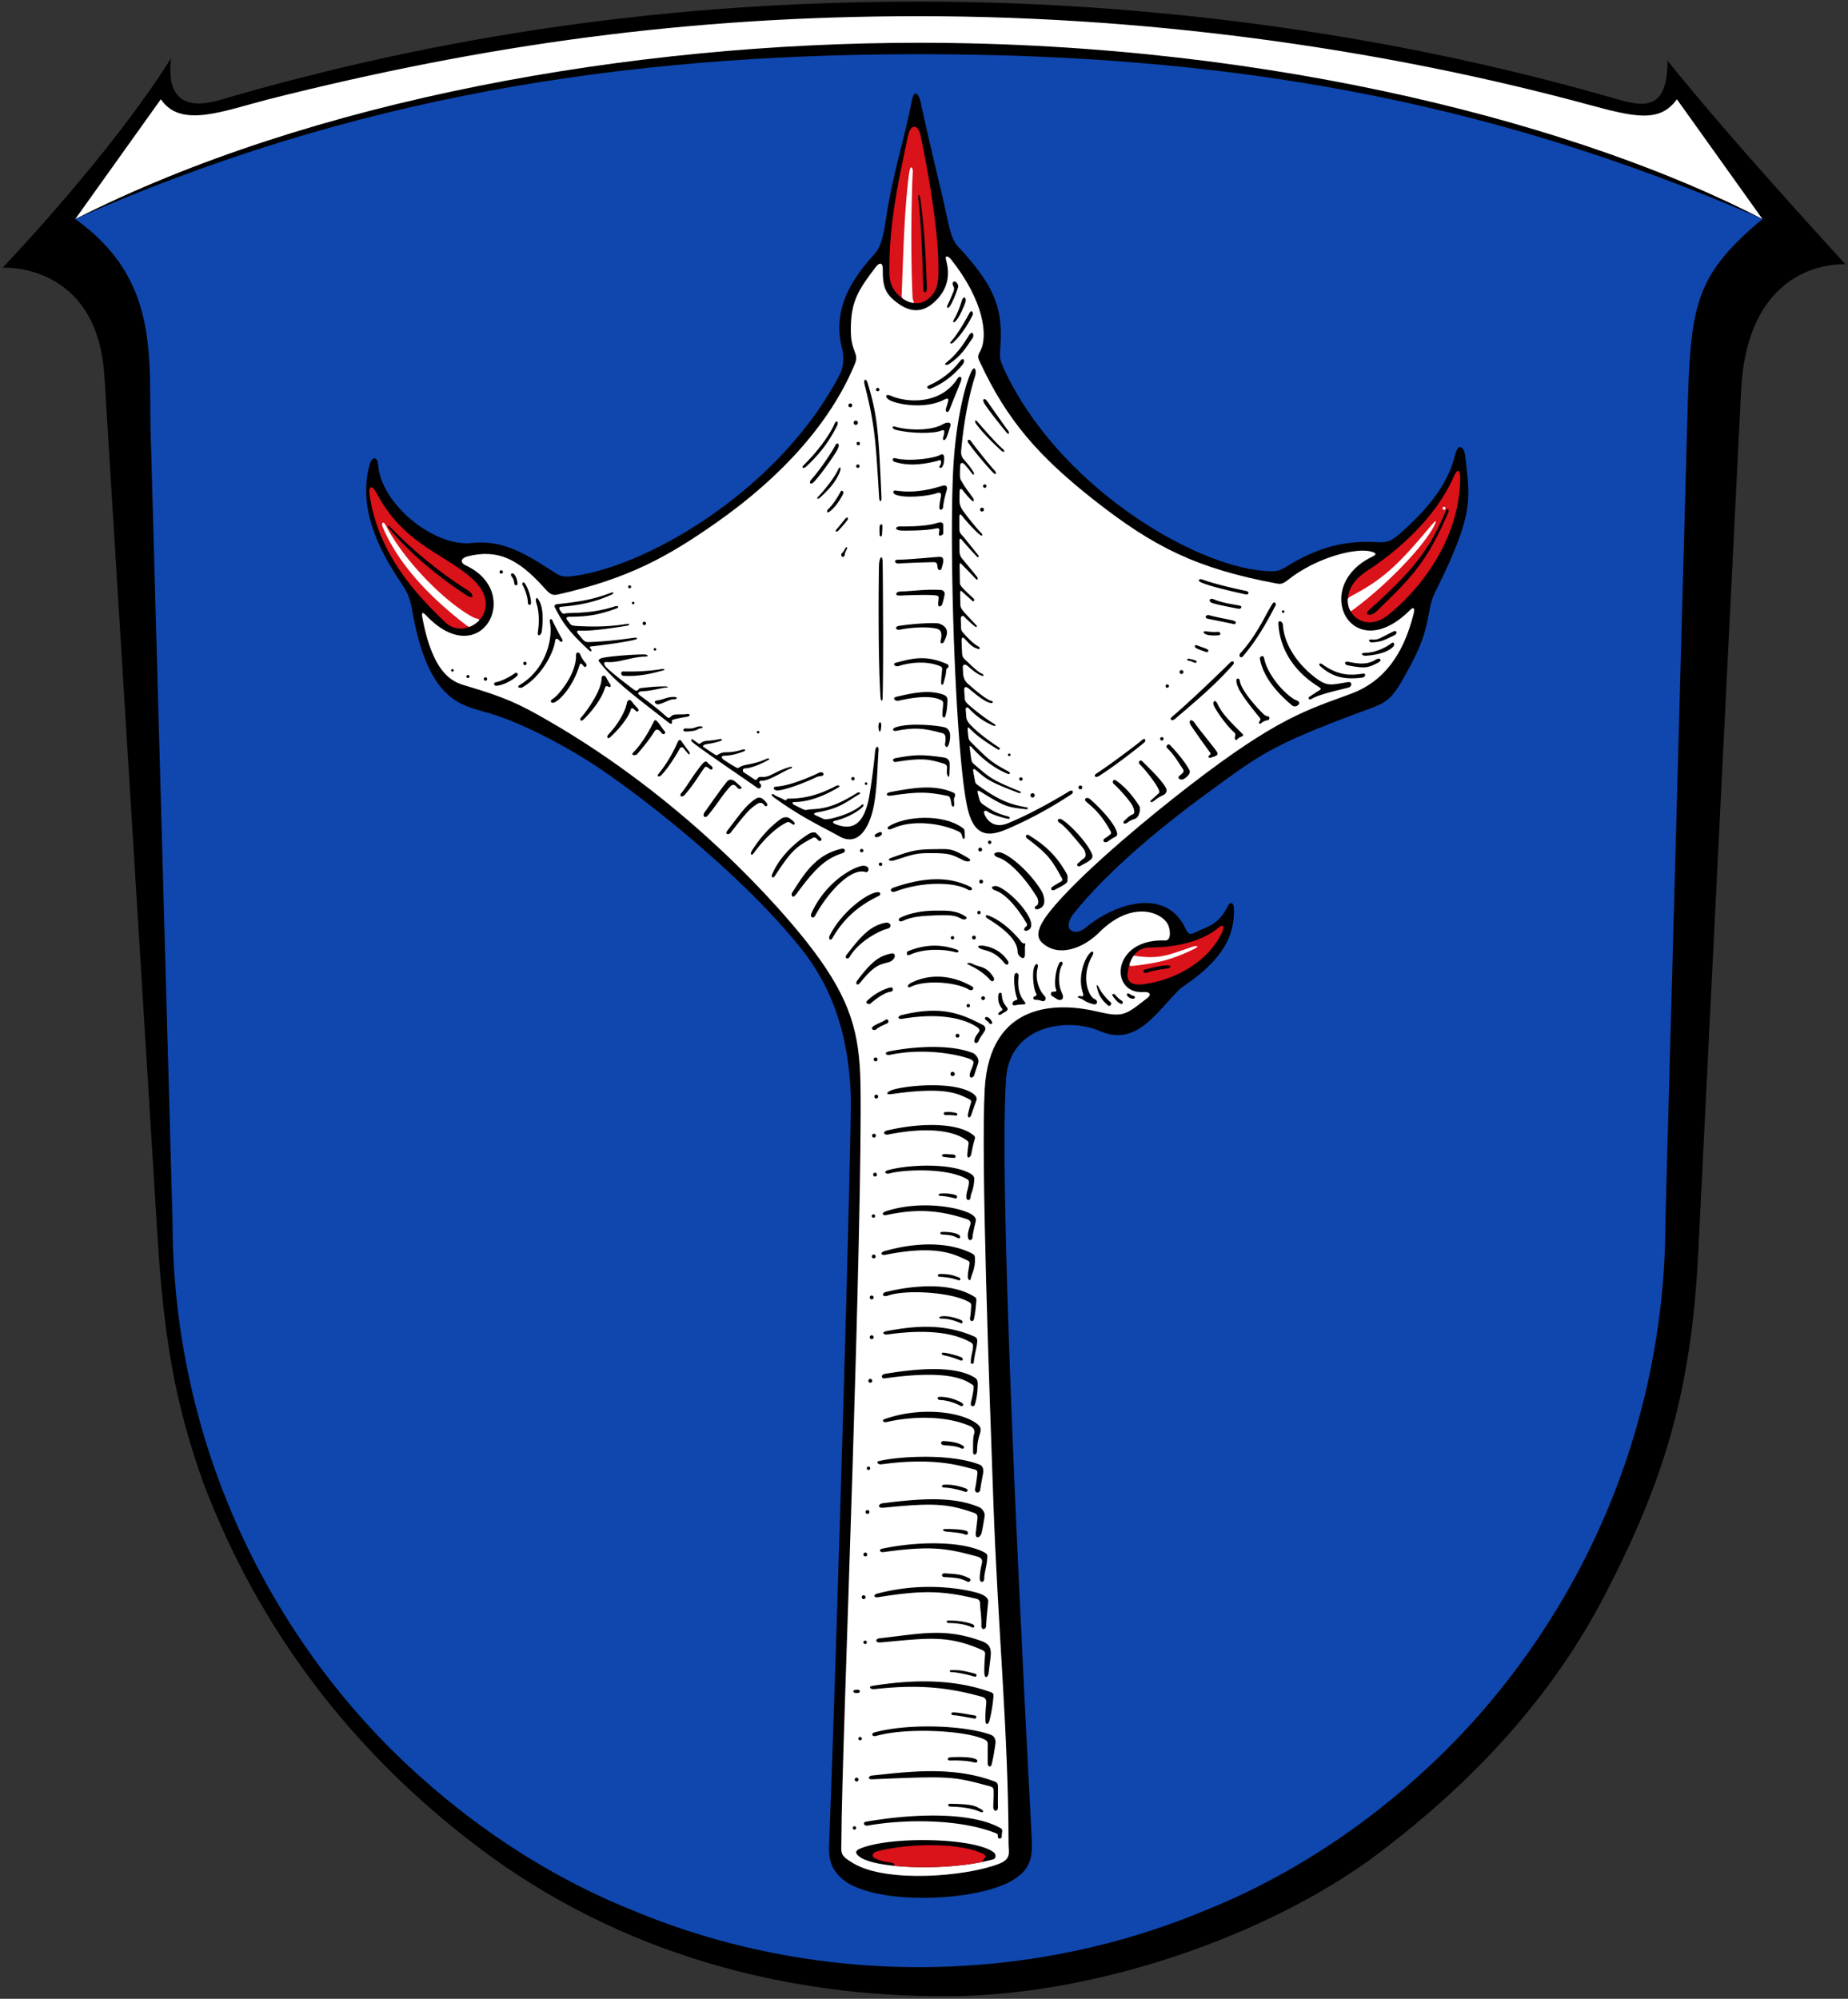<svg xmlns="http://www.w3.org/2000/svg" viewBox="0 0 1080 1168"><rect x="0" y="0" width="1080" height="1168" fill="#333333" stroke="none"/><path d="M974.5 35.47c26.21 32.62 62.79 73.78 104 119 0 0-57.1-4.47-61 74l-25 503c-3.97 81.4-19.86 133.3-54.19 199.8-30.81 59.7-76 108.7-131.8 151.1-61.52 46.8-162.4 83.23-250 84.11-96.99.97-194.6-24.74-277-87.03-74-56-128.1-127.2-160.5-212.5-17-47-23.42-87-27-145l-30.98-502c-4.13-66.98-59.52-63.51-59.52-63.51s62.99-65.68 98.5-122.5c-3 24.52 9 30.17 28.5 24.47C260.01 19.94 393.01.94 537.01.94c129 0 268 17.21 401 55 18.55 5.27 36.65 13 36.49-20.53z"/><path d="M94 58c11.51 17.09 36 7 63 0C283.9 26 402 9.46 537 9.46c144 0 280 21.54 390.9 51.58C955.16 68.425 970 72 980 58l50 70C928 75 747 25 537 25c-167-.02-355 33-493 103z" fill="#fff"/><path d="m88 251 12.84 462.8c0 57.09 11.32 114.2 33.26 167 21.84 52.69 54.09 101.1 94.56 141.5 40.37 40.07 88.75 73.12 141.4 94.16 52.79 22.04 109.9 33.05 167 33.05s114.2-11.02 167-33.05c52.69-21.03 101.1-54.09 141.4-94.16 40.47-40.47 72.72-88.85 94.56-141.5 21.94-52.79 33.26-109.9 33.26-167l12.47-456c2.1-76.85 1.25-93.85 44.25-129.8-164.2-71.71-318.4-96.32-493-96.32S204.2 57.05 44 128c49 34.95 42.96 79.76 44 123z" fill="#fff" style="fill:#0f47af;fill-opacity:1"/><g transform="translate(-1874.615 -3643.055)"><path style="fill:#000;fill-opacity:1;stroke:none;stroke-width:1px;stroke-linecap:butt;stroke-linejoin:miter;stroke-opacity:1" d="M2359.242 4719.092c4.382-112.818 13.22-415.427 12.586-435.544-.993-31.445-8.763-60.705-28.735-85.837-35.086-44.149-95.913-91.543-123.344-109.102-19.651-12.579-42.89-24-59.231-28.805-15.84-4.658-35.016-6.079-44.7-58.181-.777-4.176-1.226-9.743-5.794-16.434-15.677-22.963-25.705-45.922-19.6-69.896 1.689-6.635 4.904-4.929 5.141-.99 1.396 23.168 32.628 48.537 54.848 46.053 16.928-1.892 29.82 5.189 47.115 16.455 4.484 2.92 5.58 3.916 14.035 2.602 44.952-6.985 120.072-52.15 154.041-117.897.941-1.822 2.895-7.875 1.208-14.42-4.111-15.945-1.779-33.282 18.84-55.55 2.82-3.043 4.875-7.733 6.579-19.532 3.861-26.75 11.212-48.532 15.19-69.85 1.307-7 4.031-4.887 5.242.718 6.246 28.903 12.98 54.987 15.222 66.33 3.317 16.784 5.788 16.722 10.33 21.916 18.28 20.9 22.725 33.049 20.938 56.056-.42 5.403.017 6.785 2.334 11.767 31.337 67.381 109.416 114.55 152.233 117.744 6.786.507 8.626 0 12.442-2.379 19.112-11.922 35.543-15.624 53.787-14.413 5.33.354 8.408-1.149 12.392-4.642 20.073-17.597 28.934-31.564 32.577-46.065 2.293-9.128 5.563-3.259 5.872-.566 2.968 25.86 5.68 33.872-16.765 79.051-2.65 5.334-3.265 7.714-4.56 14.948-1.837 10.262-4.37 17.819-11.115 30.379-10.947 20.384-12.362 20.14-27.992 25.914-53.354 19.71-60.449 25.942-88.753 46.539-32.979 23.998-61.112 48.615-79.164 71.002-7.93 9.835 0 14.268 6.65 8.651 15.207-12.846 46.593-25.116 58.625 1.061.93 2.023 1.965 3.596 5.497 1.764 6.871-3.567 13.295-3.975 19.02-15.47 1.469-2.949 3.392-2.098 3.504 1.593.455 15.015-5.727 28.9-27.954 44.26-3.734 2.581-3.712 2.504-9.304 8.634-11.212 12.291-22.396 26.792-41.147 18.566-17.863-7.837-52.616-4.061-54.776 27.956-4.925 72.992 12.266 390.494 15.043 444.345.599 11.607-1.31 17.838-10.916 23.794-20.562 12.75-80.742 15.27-99.636-.405-8.723-7.236-8.06-15.55-7.805-22.12z"/><path style="fill:#fff;fill-opacity:1;stroke:none;stroke-width:1px;stroke-linecap:butt;stroke-linejoin:miter;stroke-opacity:1" d="M2350.16 4198.807c-18.66-24.985-75.114-88.764-156.32-135.282-16.047-9.193-23.86-12.861-45.962-19.456-6.763-2.018-19.566-4.355-26.267-39.297-.453-2.359-1.136-5.436 2.26-1.88 31.854 33.35 57.101-13.557 22.968-29.43-3.767-1.752-2.824-4.349 1.26-5.35 16.958-4.16 29.002 1.006 44.598 18.478 2.898 3.246 4.434 4.653 7.853 3.887 42.022-9.424 64.972-22.691 91.717-41.317 40.902-28.485 67.737-60.329 81.06-91.376 1.361-3.172 2.345-5.053 1.113-8.327-1.957-5.203-2.772-7.868-2.556-16.16.377-14.492 4.557-21.155 14.577-34.255 1.978-2.585 4.12-2.899 4.073 1.307-.114 10.394 1.406 14.631 9.09 20.129 10.428 7.461 17.93 2.779 23.278-3.203 7.586-8.486 5.864-17.882 4.623-22.153-.886-3.048 1.125-2.701 2.912-.462 18.805 23.559 22.06 44.841 16.885 53.842-1.727 3.002-1.068 3.89.157 6.516 15.597 33.424 33.797 54.622 67.382 80.921 33.768 26.444 58.905 39.375 105.859 48.094 2.024.376 3.348.467 6.525-2.05 16.88-13.38 40.201-19.141 48.902-16.55 2.403.716 3.524 1.44.501 2.891-36.623 17.574-12.118 65.373 22.097 31.158 1.921-1.921 2.862-1.207 2.069 2.003-6.09 24.634-17.946 40.04-36.58 46.937-25.86 9.573-43.15 14.108-94.835 54.043-21.2 16.38-58.527 46.891-78.069 69.404-9.766 11.251-12.218 17.837-7.72 22.035 9.783 9.129 24.49 2.908 33.228-5.845 19.427-19.46 36.883-11.851 40.395-4.65 1.417 2.904 1.941 9.363-1.623 9.221-31.76-1.266-32.59 31.556-12.77 30.121 3.751-.271 4.793 1.535 2.545 3.293-12.926 10.111-14.092 11.772-29.768 8.068-22.203-5.246-62.667-6.337-65.533 45.507-2.26 40.87 2.733 175.014 5.033 240.134 2.698 76.397 8.734 134.414 8.905 200.397.014 5.317 1.859 9.171-5.687 12.08-19.521 7.523-65.554 11.17-84.82-.22-8.441-4.991-7.206-5.74-7.188-13.403.07-28.53 3.56-122.768 6.537-218.114 2.874-92.04 5.25-185.056 4.617-224.032-.49-30.193-6.136-49.288-27.321-77.654z"/><path style="fill:#da121a;fill-opacity:1;stroke:none;stroke-width:1px;stroke-linecap:butt;stroke-linejoin:miter;stroke-opacity:1" d="M2394.374 3798.906c.069-30.594 7.84-61.051 10.719-75.714 1.703-8.67 6.099-7.047 7.327-1.628 3.236 14.278 10.3 52.046 10.6 75.606.048 3.82.627 12.42-2.69 17.057-7.77 10.87-17.605 4.524-21.163.77-5.245-5.535-4.805-11.139-4.793-16.09zM2090.562 3931.73c-.615-4.546 1.49-5.524 3.974-.82 15.304 28.98 37.128 34.764 53.836 48.356 8.42 6.85 12.193 14.404 9.018 22.175-3.023 7.399-14.493 12.891-22.596 5.214-16.314-15.456-39.52-40.083-44.232-74.925zM2673.432 3976.728c17.856-11.597 40.233-30.977 50.796-55.22 1.95-4.475 3.824-4.624 3.762.984-.41 37.292-25.074 66.512-42.372 80.133-17.657 13.904-35.578-10.702-12.186-25.897zM2533.996 4209.362c.833-3.982 3.41-12.575 12.348-12.62 10.082-.05 28.254-1.443 40.706-11.804 2.698-2.245 3.378-.316 1.472 3.593-7.045 14.45-23.666 26.269-44.35 29.515-12.082 1.895-11.012-4.687-10.176-8.684z"/><path style="fill:#fff;fill-opacity:1;stroke:none;stroke-width:1px;stroke-linecap:butt;stroke-linejoin:miter;stroke-opacity:1" d="M2405.948 3744.114c-2.984 22.218-3.462 49.599-4.339 69.932-.097 2.25-.359 2.913 1.114 3.842 1.502.948 3.261 1.765 5.156 2.152 1.584.324.143-1.538.074-2.982-1.534-31.987-.249-68.576.074-72.875.254-3.388-1.282-5.386-2.08-.069zM2098.348 3951.226c8.618 20.215 25.362 39.19 48.888 57.26 1.4 1.075 1.858.844 2.551.527a16.085 16.085 0 0 0 4.252-2.842c1.478-1.377-.026-1.4-1.533-1.848-2.088-.618-7.301-3.997-11.88-7.453-12.28-9.267-30.652-27.841-40.592-46.858-1.402-2.68-2.886-1.602-1.686 1.214zM2664.48 3991.262c18.45-9.677 27.348-18.215 45.836-40.299 3.133-3.743 4.785-4.927 2.105 0-7.03 12.921-28.49 34.643-46.172 47.761-1.85 1.372-2.223 1.663-2.46 1.252-1.07-1.854-1.545-4.082-1.523-6.411.01-.634.341-1.321 2.214-2.303zM2572.028 4196.126c-14.103 4.81-19.339 7.48-32.784 5.655-1.684-.23-1.94-.483-2.37.17-.977 1.486-1.654 3.099-2.128 4.562-.345 1.064.907 1.114 2.464.93 14.425-1.713 22.461-3.626 35.265-9.855 3.62-1.762 1.145-2.005-.447-1.462z"/><circle style="fill:#fff;fill-opacity:1;stroke:none;stroke-width:3.04;stroke-miterlimit:4;stroke-dasharray:none;stroke-opacity:1;paint-order:markers stroke fill" cx="2718.543" cy="3940.075" r=".875"/><g transform="translate(3283.85 -61.405)"><path d="M-849.515 3925.472c-9.929 15.722-29.83 14.49-39.539 10.086-2.335-1.06-3.49.787-.457 2.624 4.003 2.425 20.943 5.861 32.554-.4 1.216-.655 2.28-.602 1.86 1.097-.438 1.765-.887 3.101-1.303 4.355-.547 1.646 1.12 3.378 2.207.31.959-2.707 5.251-12.847 6.514-16.335 1.09-3.013-1.019-3.031-1.836-1.737zM-886.677 3953.628c-1.104-.343-1.499 1.37.798 1.966 9.084 2.354 22.369 2.297 26.545.55.831-.348 1.97-.508 1.987.451.024 1.322-.375 2.27-.727 3.631-.44 1.707.974 2.173 2.051-.218.656-1.455 1.643-4.804 2.164-6.448.794-2.504-1.67-2.77-4.603-1.07-6.512 3.772-20.185 3.629-28.215 1.138z" style="fill:#000;fill-opacity:1;stroke:none;stroke-width:1px;stroke-linecap:butt;stroke-linejoin:miter;stroke-opacity:1"/><path d="M-886.164 3972.202c-1.432-.374-2.248 1.49-.024 2.202 9.689 3.108 20.202.525 24.58-.572 1.055-.264 2.504-1.307 2.352.943-.04.59-.334 1.353-.772 1.94-.83 1.112.477 1.469 1.185.856.996-.862 1.529-3.67 1.415-5.562-.06-1.002-.274-3.052-2.67-1.584-2.85 1.747-17.6 3.99-26.066 1.777zM-885.8 3991.12c-1.944-.298-1.716 1.724-.054 2.399 5.681 2.305 19.811.815 24.47-.995 1.487-.578 2.327.323 2.09 1.683-.402 2.3-.982 5.012-.988 6.596-.011 2.643 2.225 1.41 2.215-.068-.01-1.7 1.372-7.673 1.98-9.367.182-.505 1.292-4.122-2.518-3.002-3.96 1.164-14.53 4.7-27.195 2.755zM-883.29 4012.085c-2.87-.021-3.032 1.926-.19 2.33 2.151.305 15.835.179 21.127-1.118 1.27-.311 2.325-.297 2.027 1.439-.084.488-.101 1.006-.204 1.841-.226 1.824 2.471.43 2.53-.238.148-1.65-.041-2.936.024-4.447.078-1.804-.605-2.865-4.01-1.72-6.536 2.196-20.327 1.92-21.304 1.913zM-860.29 4029.86c-1.65-.012-17.385 1.64-24.333 1.675-2.667.013-1.503 2.47.532 2.215 1.656-.207 14.435-.712 20.73-.786 1.803-.021 1.902 1.38 2.017 2.784.219 2.676 2.148 2.08 2.463.673.226-1.012.966-3.014.928-4.609-.049-2.054-1.602-1.947-2.338-1.952zM-859.356 4049.19c-10.132-.494-15.068.672-23.876.923-2.377.068-3.542 2.542-.021 2.386 1.136-.05 13.85-.718 19.775-.223 3.465.29 2.902.514 2.508 4.535-.3 3.062 2 2.253 2.5.387.287-1.067 1-3.304 1.277-5.43.249-1.924-1.496-2.545-2.163-2.578zM-860.562 4068.802c-1.587-.522-12.132-.218-23.123 1.34-2.866.405-2.36 2.922.748 2.211 4.12-.942 15.303-2.078 21.354-.457 3.192.855 2.664 4.451 2.098 6.747-.646 2.621 1.632 1.691 1.893.927.573-1.679 5.112-8.11-2.97-10.768zM-855.677 4092.547c-12.085-5.37-19.782-3.59-30.023-.813-2.234.605-.496 2.588 1.61 1.922 6.877-2.176 15.834-3.063 23.547-.214 1.517.56 2.051.925 1.872 2.424-.297 2.48-.469 5.128-.554 7.084-.097 2.239 1.148 2.211 1.497.365.176-.93 1.143-3.397 1.452-6.55.103-1.05 0-1.56.825-2.002.77-.41.872-1.727-.226-2.216zM-858.528 4122.415c-.04 1.054 1.36 2.299 1.905.199.551-2.123 1.052-4.659 1.115-9.245.022-1.617-1.05-2.534-2.664-3.085-8.199-2.801-17.052-1.087-27.484 1.413-2.05.49-.811 2.75 1.7 2.193 5.21-1.153 17.546-3.845 24.598-.382.757.372 1.474.735 1.313 2.447-.2 2.122-.402 4.329-.483 6.46zM-859.02 4132.764c-10.547-2.9-16.133-3.31-26.488-1.2-1.631.332-3.108-1.178-.187-2.14 8.438-2.777 24.568-1.026 28.483.032 4.257 1.15 3.556 6.887 2.345 10.219-1.032 2.839-2.213.293-2.115-.246 1.052-5.804-.33-6.195-2.039-6.665zM-886.004 4147.5c-2.077.38-1.514 2.486.285 2.195 14.824-2.392 19.107-1.81 27.923.975.604.19 2.048.621 2.035 2.185-.01 1.247-.276 2.897-.042 3.817.49 1.933 1.35 2.558 1.412.108.038-1.522.24-4.474.11-6.505-.097-1.512-1.185-2.853-3.372-3.179-13.19-1.964-17.275-1.62-28.35.405zM-852.014 4167.65c-10.819-4.854-23.043-2.995-37.03-.315-2.671.512-2.678 2.553.583 2.06 16.11-2.435 21.196-2.213 32.747.073 1.357.268 1.54.81 1.961 2.09.247.748.333 1.59.585 3 .31 1.733 1.734 1.74 1.602-.349-.064-1.019-.4-2.781.081-3.64.682-1.22.676-2.378-.528-2.918zM-889.667 4187.257c-1.798 1.12-.558 2.594 1.796 1.467 11.7-5.603 28.844-3.175 38.89 1.644 1 .48 1.673 1.029 2.037 2.762.508 2.41 1.608 1.687 1.564.078-.105-3.787.01-4.011-1.503-5.096-11.52-8.27-33.25-6.789-42.784-.855zM-888.547 4205.8c-2.698.979-.724 2.267 2.009 1.39 11.365-3.644 12.828-4.273 21.934-4.21 10.11.07 11.423.656 18.393 4.208 2.906 1.48 5.649.286 2.711-1.424-9.559-5.563-10.07-5.223-19.086-5.095-10.166.144-12.71.324-25.96 5.131zM-887.09 4223.147c-2.714.932-1.518 3.275 1.168 2.262 16.045-6.056 34.672-5.527 42.238-1.129 2.26 1.315 3.4-.68 1.615-1.563-12.959-6.402-27.345-5.638-45.02.43zM-844.85 4240.059c-5.398-3.535-10.037-3.56-18.124-3.467-6.57.075-13.976 1.127-20.037 4.096-2.044 1.001-.684 2.941 1.36 1.912 5.145-2.588 12.323-2.972 18.918-3.233 11.309-.448 12.062.432 15.845 2.176 1.61.742 3.522-.513 2.039-1.484zM-850.161 4259.335c-9.384-3.277-18.498-3.097-28.55 1.007-.65.266-1.26 3.222 1.424 1.97 7.554-3.526 19.226-3.455 26.364-1.436 2.163.612 2.436-.956.762-1.54zM-846.468 3917.224c-3.188 4.044-9.532 10.631-19.147 14.439-.752.297-3.396-.865-.2-2.253 5.961-2.588 12.815-7.503 17.452-13.725 2.27-3.044 3.35-.306 1.895 1.54zM-840.784 3901.927c-3.684 5.27-6.557 10.573-14.098 15.423-.669.43-3.71.84-.704-1.541 6.901-5.466 11.579-13.773 12.616-15.395 2.201-3.442 3.202.06 2.186 1.512zM-840.888 3888.744c-1.377 2.829-5.472 10.506-11.384 16.035-.57.533-2.819.923-.869-1.107 3.426-3.568 9.503-14.282 10.339-16.033 1.319-2.763 2.69-.489 1.914 1.105zM-847.13 3880.128c-1.037 3.556-2.89 8.342-4.463 10.743-.533.813-1.233 2.87.523 1.527 2.289-1.753 5.679-9.94 6.097-11.51.708-2.661-1.25-3.862-2.156-.76zM-850.53 3869.292c-1.054-1.059-2.9.238-1.46 2.532.47.751.507 1.966-.239 3.575-.842 1.82-1.669 4.253-3.154 7.11-.907 1.745.06 2.683 1.297.838 1.78-2.656 3.565-7.407 4.444-9.981.573-1.678.635-2.546-.887-4.074zM-594.738 4073.368c-8.708 4.257-8.91 5.13-12.807 4.822-2.933-.232-1.241 1.706-.056 1.654 5.5-.246 7.07-1.135 13.175-4.128 2.398-1.177 1.28-3.126-.312-2.348zM-596.107 4080.336c-3.581 2.877-10.013 5.589-15.228 5.636-3.852.035-1.313 1.831.18 1.714 9.736-.764 13.476-3.062 15.576-4.792 2.2-1.814.854-3.669-.528-2.558zM-604.655 4089.63c-5.619 3.486-10.146 2.825-16.376 1.599-3.04-.599-2.435 1.68-.692 2.008 9.48 1.783 11.655 1.849 18.01-1.631 2.705-1.48.565-2.91-.942-1.976zM-612.92 4098.122c-5.904.91-13.483 1.744-23.541-5.48-1.667-1.196-2.288.159-1.315 1.018 5.876 5.183 12.2 8.425 24.736 6.762 1.758-.234 2.599-2.682.12-2.3z" style="fill:#000;fill-opacity:1;stroke:none;stroke-width:.219px;stroke-linecap:butt;stroke-linejoin:miter;stroke-opacity:1"/><path d="M-662.132 4068.677c.7 14.071 8.086 27.453 23.445 37.072 1.777 1.113 1.722 1.447.129 2.348-1.074.609-3.7 2.377-5.428 3.517-.956.631-.366 2.269 1.462 1.15 4.828-2.953 19.466-5.848 21.684-6.622 1.57-.548 2.065-3.507-.602-3.085-9.268 1.465-11.622 2.585-17.362-1.368-9.998-6.887-19.786-18.955-20.665-31.888-.173-2.55-2.757-3.023-2.663-1.124zM-672.906 4089.562c1.367 7.402 6.118 16.455 18.67 27.025 2.453 2.065 6.246-1.484 3.093-2.689-6.116-2.335-17.358-14.646-19.297-24.735-.436-2.267-2.756-1.17-2.466.4zM-686.678 4101.978c0 4.66 4.976 11.184 13.446 21.665.476.589.978 1.127.149 2.223-.789 1.043-.15 2.195 1.12 1.018.703-.653 2.255-1.418 3.927-1.656.64-.09 1.346-2.093-.59-2.284-1.103-.108-2.156-1.128-3.215-2.194-4.01-4.037-12.037-13.23-12.785-18.251-.338-2.272-2.052-1.66-2.052-.521zM-683.296 4133.142c-9.225-9.185-11.774-12.002-14.474-17.465-1.553-3.141-2.972-.807-2.13 1.01 1.646 3.556 7.69 12.07 11.83 15.636.624.537 1.08 1.11.556 2.834-.335 1.103.46 2.462 1.533 1.19.835-.99 1.775-1.213 2.558-1.566.882-.398.926-.843.127-1.639zM-711.17 4126.74c-1.859-2.66-4.005-1.239-1.935 1.832 3.381 5.015 9.398 13.438 10.565 14.95.66.856 1.325 1.463.02 2.41-1.26.913.038 1.56 1.11 1.201 3.071-1.027 4.862-1.349 2.911-3.994-3.332-4.518-9.532-11.907-12.671-16.398zM-725.416 4139.859c-.995-1.086-3.108.481-1.529 1.948 3.475 3.228 6.31 8.05 7.867 10.288 2.127 3.055 2.199 3.292-.588 5.465-2.266 1.767.69 3.225 2.543 1.953 3.076-2.112 3.669-3.814 2.956-5.122-3.265-5.996-8.47-11.501-11.25-14.532zM-741.727 4149.261c-1.198-1.19-2.615.657-1.503 1.732 3.352 3.238 9.34 10.916 11.043 14.626.806 1.756.656 2.024-.294 2.796-.233.19-3.026 2.79-4.028 3.681-1.095.975.158 1.567 1.526.482 3.9-3.094 5.247-3.16 6.132-3.797 1.864-1.339 1.396-3.037 1.108-3.644-2.162-4.557-11.115-13.025-13.984-15.876zM-756.982 4160.583c-1.68-1.159-2.654.916-1.151 2.183 2.745 2.314 9.633 10.081 10.871 12.785.998 2.177 1.383 4.197.046 4.761-2.2.93-3.676 2.595-4.734 3.553-1.85 1.676.16 2.398 1.486 1.375 3.212-2.477 4.699-1.76 6.021-3.44 1.333-1.694 1.79-5.098 1.061-6.253-4.416-7.003-8.918-11.733-13.6-14.964zM-772.18 4171.45c-1.915-1.674-4.119-.035-2.198 1.564 5.92 4.927 9.188 8.496 13.682 16.277 1.333 2.308.83 2.22-.148 3.148-.664.628-2.166 1.574-2.57 1.83-2.18 1.376-.225 3.127 1.425 2.005 1.171-.796 3.108-2.128 4.33-2.69 1.15-.53 1.624-1.212 1.136-2.887-1.482-5.08-8.883-13.328-15.657-19.248zM-788.83 4183.284c-2.088-1.118-2.986.882-1.307 1.875 3.59 2.123 10.364 10.703 13.7 14.689 1.464 1.747 2.49 4.914.696 6.156-1.46 1.01-2.829 2.439-3.104 2.609-1.9 1.176-.436 2.698 1.01 1.863 2.88-1.663 3.708-1.878 5.69-3.415 2.257-1.75 1.122-3.51.667-4.461-3.43-7.174-13.504-17.255-17.353-19.316zM-808.31 4192.301c-.543-.336-2.625.597-.387 2.304 11.035 8.415 13.558 11.213 19.523 22.124.709 1.297 1.5 2.07-.291 3.06-1.732.956-4.443 2.627-4.924 2.998-1 .772-.468 2.703 1.59 1.617 2.838-1.496 4.831-2.458 6.423-3.692 1.151-.892.934-1.49 1.025-2.765.105-1.459 0-1.965-.653-3.141-6.911-12.39-14.834-17.878-22.306-22.505zM-826.03 4202.454c-3.487.42-2.044 2.417.018 3.04 6.156 1.861 15.067 10.728 22.723 23.104.69 1.114 1.553 4.284-.344 5.166-1.956.908-.34 3.708 3.3.76 2.58-2.087 1.058-7.26-.188-9.341-7.232-12.088-21.041-23.267-25.509-22.729zM-827.838 4222.228c-3.036.407-1.355 2.02.288 2.57 6.788 2.268 13.54 11.442 17.484 17.88 1.198 1.957 1.474 2.347.355 3.296-2.123 1.8-.45 3.293 1.805 1.772 1.99-1.342 1.558-4.419.015-7.413-4.574-8.878-16.27-18.597-19.947-18.105zM-831.677 4239.487c-1.846-.633-2.054.695-.054 1.923 13.442 8.252 17.263 14.563 17.213 19.466-.021 2.08 4.208 5.799 4.277 1.335.04-2.58-.068-4.162.099-5.272.39-2.602-.471.142-2.386-2.295-5.069-6.446-12.55-12.897-19.148-15.157zM-835.976 4257.017c-2.95.115-1.476 1.614 1.303 2.37 4.257 1.16 7.855 2.226 12.347 7.762 1.714 2.112 3.075.386 2.21-.993-4.922-7.852-13.678-9.225-15.86-9.14zM-843.28 4268.156c-1.958-.93.787-1.416 2.456-.45 3.645 2.11 7.83.862 12.212 7.8.908 1.437-.282 3.574-2.064 1.518-4.04-4.663-9.41-7.353-12.604-8.868zM-841.102 4280.937c-13.515-7.815-26.638-6.835-35.874-2.023-2.465 1.284-2.018 3.197-.04 2.224 8.87-4.367 26.993-2.607 33.899 1.532 2.236 1.34 3.551-.845 2.016-1.733zM-1087.975 4067.513c2.15 9.545-1.99 27.902-17.422 37.134-2.295 1.373.068 2.253 1.524 1.42 10.674-6.1 18.155-19.666 19.072-27.176.173-1.417 1.311-1.597 2.409-.172 1.242 1.612 2.503.607 1.562-.954-1.408-2.337-4.73-8.795-5.342-10.254-1.084-2.586-1.94-.605-1.803 0zM-1072.596 4087.376c.294 10.94-10.453 23.68-13.582 25.473-2.242 1.285-.848 3.116 1.393 1.872 4.044-2.245 10.66-10.13 14.078-21.047.367-1.173.652-2.466 2.409-.11 1.167 1.566 2.67-.188 1.339-1.634a16.394 16.394 0 0 1-3.157-4.936c-.718-1.751-2.534-1.635-2.48.382zM-1057.676 4100.905c0 7.079-8.764 19.362-12 22.882-.854.93-.394 2.915 1.637.946 3.823-3.707 9.916-10.89 12.21-17.835.243-.736.603-1.99 1.784-1.304 1.587.922 2.223-.183 1.19-1.67-.544-.785-1.441-2.222-1.966-3.31-1.01-2.092-2.855-1.512-2.855.29zM-1053.714 4133.729c-1.368 1.468-.281 2.77 1.031 1.583 5.123-4.63 10.83-11.648 12.116-16.257.283-1.015.875-1.202 2.906.82 1.027 1.022 2.113-.105 1.262-1.256-.6-.812-1.98-2.001-3.395-3.986-1.21-1.695-2.674-1.568-3.175.979-.956 4.865-5.034 11.99-10.745 18.117zM-1027.255 4126.334c-1.547 3.112-5.721 11.488-11.737 17.69-2.137 2.202 1.42 1.923 2.05 1.194 1.898-2.205 7.144-8.354 10.143-13.269.966-1.581 2.432-1.6 3.978.618 1.3 1.863 3.13.314 1.996-.825-.951-.957-2.953-4.362-4.401-5.775-1.005-.98-1.423-.851-2.029.367zM-1024.431 4156.745c-1.205 1.452.33 1.912 1.428.893 3.454-3.206 8.908-11.737 11.039-15.765.348-.658 1.389-1.41 2.54.23.47.67 1.502 1.825 2.366 2.822.978 1.129 1.209-.452.4-1.424-1.186-1.428-2.66-3.574-4.24-5.821-1-1.425-1.769-.894-2.524.914-2.368 5.672-6.75 13.021-11.009 18.151zM-1010.972 4167.786c-1.583 1.673.09 3.201 1.98 1.041 5.598-6.395 7.98-11.037 11.438-15.715.23-.312.767-1.316 2.836.504 1.667 1.468 2.566-.312 1.43-1.358-.554-.509-1.73-1.288-2.64-2.396-.608-.74-1.768-.25-2.692.81-4.585 5.263-10.217 14.858-12.352 17.114zM-984.31 4161.138c-3.042 3.557-9.616 13.081-13.149 17.969-1.559 2.157.227 3.716 1.697 2.068 4.849-5.436 9.101-12.904 13.473-17.276.938-.938 2.196-1.386 3.642.525 1.591 2.1 3.464.66 2.545-.16-1.684-1.502-3.448-3.083-3.81-3.339-2.242-1.588-3.742-.553-4.398.213zM-984.186 4189.894c-1.751 2.274.901 2.491 1.913 1.198 9.088-11.612 10.76-13.547 14.902-16.409.724-.501 3.02-2.383 4.96.49.68 1.005 2.42.063 1.192-1.475-1.934-2.418-3.713-4.251-6.58-2.328-5.82 3.905-9.66 9.795-16.387 18.524zM-969.723 4201.437c-1.52 2.435-.25 3.243.963 1.584 5.1-6.977 11.645-13.847 18.303-17.467 1.745-.95 2.194-1.075 4.193.463 1.195.92 2.088-.207.854-1.431-.815-.808-1.637-1.445-2.759-2.17-.734-.474-2.572-.572-3.828.065-1.55.785-10.232 6.95-17.726 18.956zM-935.873 4191.382c-3.157 1.652-16.487 10.651-21.989 23.755-1.007 2.4.602 2.548 1.546 1.094 9.839-15.15 12.727-17.047 21.378-21.783 1.514-.829 2.073-1.122 3.898 1.048.876 1.042 2.453-.125 1.77-1.037-.585-.783-2.135-2.24-2.996-3.163-.656-.703-2.581-.451-3.607.086zM-917.212 4200.4c-15.535 3.338-22.292 15.237-29.173 25.857-.456.703-.082 4.211 2.65.512 9.97-13.497 16.182-20.303 26.547-23.638 2.822-.907 1.71-3.103-.024-2.73zM-904.45 4210.379c-4.142-.193-21.576 8.091-30.499 27.581-1.209 2.642 1.077 3.524 2.092 1.633 6.947-12.936 20.739-28.418 29.581-25.524 1.685.552 2.996-3.496-1.175-3.69zM-896.927 4225.86c-6.585 1.098-20.815 12.157-27.31 25.115-1.176 2.345.456 3.43 1.407 1.775 5.796-10.084 13.972-18.457 27.005-24.639 1.602-.76 1.47-2.679-1.102-2.25zM-891.822 4243.692c-9.59 1.81-15.419 9.482-22.509 18.511-1.72 2.19.52 3.255 1.569 1.502 6.078-10.163 19.14-15.91 21.814-16.413 3.418-.644 2.458-4.229-.874-3.6zM-889.906 4266.733c-5.349 1.517-8.05 1.414-16.677 12.031-1.715 2.112-3.02.521-1.589-1.4 8.975-12.034 13.392-14.21 19.393-15.653 3.903-.938 2.976 3.857-1.127 5.022zM-888.717 4281.493c-3.564.676-9.54 3.64-13.653 7.709-1.635 1.618 1.023 2.393 1.861 1.676 5.258-4.495 9.409-6.694 12.116-6.963 1.183-.117 1.418-2.753-.324-2.422zM-1108.465 4040.363c-1.166-1.588-2.988-.747-1.733 1.007.79 1.103 1.346 2.163 1.508 3.992.145 1.626 1.95 1.147 1.914.353-.093-2.063-.704-4.01-1.689-5.352zM-1102.426 4045.464c2.354 3.71 3.416 8.131 3.542 11.285.052 1.31-1.82 2.012-1.875-.459-.08-3.492-2.085-8.297-2.835-9.489-1.055-1.678.219-2.834 1.168-1.337zM-1094.632 4054.724c3.415 5.039 2.601 14.102 2.049 18.545-.336 2.7-2.763 3.39-2.336.703 1.019-6.4.635-12.726-.79-16.906-.757-2.217-.262-4.317 1.077-2.341zM-1108.61 4098.038c-1.97 1.544-7.305 4.448-10.934 5.122-1.47.273-1.164 2.252.635 2.025 4.954-.627 9.642-3.742 11.609-5.499 1.512-1.351.085-2.742-1.31-1.648zM-748.96 4285.368c-1.359-1.012-2.305.049-1.312 1.19.673.775 1.627 1.318 2.506 1.483 1.946.365 2.114-1.168 1.457-1.437-.818-.334-1.841-.632-2.652-1.236zM-757.478 4285.811c-.871-1.013-2.192-.402-1.541.527 1.017 1.453 3.022 4.177 4.75 4.652 1.74.478 1.398-1.39.557-1.824-1.298-.67-2.727-2.146-3.766-3.355zM-768.352 4280.371c.968 5.496 2.858 8.273 6.566 11.56 1.249 1.108 2.845-1.025 1.325-2.065-.962-.658-4.816-4.816-6.236-7.714-1.045-2.132-1.76-2.379-1.655-1.78zM-770.798 4262.861c-6.88 11.842-2.624 23.584 1.24 25.377 2.469 1.144 1.424 3.61-.607 3.062-5.767-1.558-4.753-2.334-7.897-3.487-2.844-1.044-.607-1.411.716-1.207 1.669.258 1.284-1.016.92-2.076-2.966-8.664.6-19.426 4.167-23.135 1.889-1.964 2.446-.23 1.46 1.466zM-788.548 4268.426c-1.705 2.601-2.816 10.536-.199 15.974 1.18 2.451 1.166 4.779-1.888 4.315-.427-.065-2.01-1.201-3.575-2.096-1.213-.694-1.346-2.858.977-2.666 1.192.099 1.693-.472 1.09-1.594-.799-1.492-.88-9.366 1.839-14.87 1.056-2.141 2.794-.647 1.756.937zM-804.326 4268.577c-2.163 3.187-.897 13.75.521 16.165.343.584.642 1.611-.448 1.84-1.572.328-1.552 2.344.766 2.14.477-.042 2.078.288 3.215.688 1.64.577 3.026-1.412 1.448-3.018-3.208-3.264-5.725-9.933-3.947-16.6.346-1.297-.34-3.007-1.555-1.216zM-816.396 4274.573c-.475 3.691.363 10.438 1.574 13.185.428.97.014.811-1.399 1.436-1.731.765-1.928 3.233.35 2.697.932-.22 3.128-.438 4.52-.496 2.576-.108 1.063-1.258.435-2.12-2.534-3.477-3.766-7.164-3.048-14.53.176-1.802-2.118-2.606-2.432-.172zM-823.809 4285.36c-.08-.998-1.797-1.287-1.98.647-.223 2.35-.112 4.846 1.819 7.364 1.228 1.602.343 1.248-1.165 2.56-1.903 1.653.286 1.85 1.128 1.182 1.017-.806 2.118-1.209 2.824-1.729.774-.57 1.083-1.252.516-2.064-1.833-2.623-2.76-3.197-3.142-7.96zM-833.127 4300.43c-1.06-.808-.261-2.028.885-1.611.915.332 1.802 1.046 2.656 2.584.71 1.28-.722 2.05-1.453 1.009-.592-.843-.96-1.12-2.088-1.982zM-882.524 4297.689c-2.18.542-2.275 2.605.556 2.126 29.003-4.902 41.218 3.267 43.527 4.706 1.105.69 2.185 1.799 1.254 3.017-.943 1.235-2.18 2.925-2.468 4.277-.642 3.019 1.792 2.31 2.272 1.051.73-1.912 2.217-3.746 3.379-5.548 1.524-2.365-.222-3.58-.79-3.88-13.236-6.978-24.815-11.452-47.73-5.75zM-890.82 4302.524c-1.25.593-4.51 1.82-6.173 3.32-1.424 1.285-4.132-.104-1.752-1.736 2.244-1.538 4.452-2.014 7.027-3.707 1.482-.974 2.5 1.364.897 2.123zM-840.311 4319.978c-12.927-5.48-34.928-4.056-49.326-1.122-3.241.66-1.808 2.488.388 2.032 23.735-4.929 44.597 1.302 47.043 2.492 1.928.939 2.146 1.462 1.648 3.228-.605 2.143-1.459 3.47-1.853 5.222-.722 3.207 2.038 2.664 2.567.815.794-2.772 1.702-5.08 2.258-6.983.901-3.083-2.27-5.491-2.725-5.684zM-889.291 4342.016c-2.477 1.451-1.446 2.148 1.145 1.774 31.441-4.534 38.69-.146 44.644 2.633 2.122.99 2.016 1.497 1.566 2.949-.692 2.234-1.04 3.816-1.533 5.833-.606 2.475 1.035 3.17 1.886.672.798-2.341 1.888-5.508 2.957-8.36.695-1.853-.86-3.406-3.007-4.669-12.327-7.25-43.083-3.512-47.658-.832zM-890.73 4365.043c-2.796.653-2.152 2.902.665 2.35 25.527-5.004 38.65-1.292 44.715 2.688 1.716 1.125 2.318 1.482 2.144 2.798-.288 2.169-.579 4.069-.707 6.14-.196 3.148 1.85 1.592 2.234.077.212-.835.846-4.893 2.087-8.937.494-1.609-.231-2.079-2.438-3.533-7.708-5.079-26.105-6.855-48.7-1.582zM-890.209 4388.244c-2.765.772-1.79 2.61 1.031 1.855 7.55-2.023 31.621-3.436 43.997 2.79 2.005 1.008 2.228 1.366 2.182 2.63-.113 3.128-1.5 5.224-1.48 8.51.015 2.309 2.268 2.151 2.417.109.17-2.332 1.965-4.442 2.195-10.717.055-1.493-1.038-2.512-2.574-3.342-11.559-6.249-36.37-5.018-47.768-1.835zM-891.541 4412.287c-2.727.897-2.238 2.757.569 2.157 16.333-3.485 29.593-3.317 46.955 2.491 1.634.546 2.308 1.728 1.816 3.307-.95 3.05-1.58 4.91-1.397 6.887.284 3.074 2.73 2.221 2.74.17 0-.67.466-3.659 1.816-8.952.418-1.637-.391-2.841-1.827-3.872-6.106-4.382-29.993-8.993-50.672-2.188zM-892.313 4435.566c-2.762.783-2.19 2.694.624 2.127 30.02-6.056 40.376-.104 47.258 3.01 2.147.97 1.922 1.388 1.6 3.47-.36 2.325-.798 4.059-.789 6.364.01 1.87 1.45 2.837 1.737 1.028.316-1.998 2.587-5.71 2.411-11.175-.06-1.894.215-2.543-2.166-3.697-13.417-6.504-31.542-6.55-50.675-1.127zM-839.646 4462.315c-16.52-10.53-43.995-4.913-52.123-2.792-2.085.543-2.225 3.31 1.65 1.975 10.327-3.56 36.857-2.033 47.043 3.74.756.428 1.68.9 1.384 2.877-.038.254-.194 4.198-.62 6.441-.408 2.159 1.883 2.564 2.288.694.769-3.542 1.148-7.559 1.33-10.091.11-1.522.219-2.098-.952-2.844zM-840.055 4485.37c-17.165-7.356-33.422-6.426-51.063-3.055-3.146.602-1.954 2.32.804 1.925 10.8-1.549 32.773-3.726 47.606 4.207 1.908 1.02 2.385 1.324 1.975 4.365-.341 2.533-1.15 4.444-1.15 7.614 0 1.77 1.698.73 1.721.368.19-2.97 1.569-8.786 1.719-9.808.541-3.69.626-4.657-1.612-5.616zM-891.872 4507.247c-2.832.47-2.372 2.94-.394 2.67 14.58-2 37.965-4.417 49.435 2.543 2.227 1.351 2.748 1.474 2.604 3.027-.315 3.408-1.114 6.482-1.6 8.755-.505 2.368 1.849 2.476 2.315.964 1.162-3.763 1.573-7.456 1.664-11.027.086-3.395-.344-4.085-3.331-5.61-12.316-6.288-33.931-4.098-50.693-1.322zM-892.646 4533.864c-.73.262-1.295 2.282 2.266 1.433 9.237-2.2 31.532-4.962 48.58 2.74.832.376 2.703 2 1.895 4.225-.859 2.367-.626 7.099-.66 10.764-.02 2.135 2.286 1.845 2.344-.888.156-7.294 1.906-9.286 2.066-11.98.088-1.484-.588-2.609-2.606-4.067-9.15-6.61-32.48-9.898-53.885-2.227zM-896.295 4558.47c-.37.107-.343 2.02 2.431 1.645 29.97-4.048 44.955.583 53.791 2.947 1.544.413 2.256.551 1.981 2.947-.445 3.884-.681 5.539-1.218 8.147-.655 3.187 2.605 3.016 2.906 1.007.76-5.073 1.538-8.612 1.825-10.412.08-.492.14-3.484-1.965-4.333-17.57-7.09-50.226-4.721-59.751-1.948zM-893.534 4582.923c-2.316.299-3.19 2.978.652 2.586 29.72-3.029 37.648-2.26 52.64 2.907 1.77.61 2.44 1.39 2.243 3.31-.37 3.602-.821 7.208-.908 7.842-.644 4.731 2.35 3.55 3.228.975.231-.677 1.225-5.562 1.88-10.16.267-1.875-1.123-4.338-3.354-5.265-14.42-5.987-31.925-5.353-56.381-2.195zM-892.72 4611.417c-2.545.354-3.029-1.527-.983-1.962 20.808-4.425 46.377-4.503 59.138 1.85 2.81 1.4 2.428 1.815 2.193 4.862-.244 3.169-1.741 8.509-1.643 10.45.14 2.789-2.49 2.911-2.614.588-.132-2.48.488-6.102 1.163-8.944.696-2.925-.74-3.691-3.11-4.342-17.465-4.797-26.833-6.294-54.144-2.502zM-896.717 4635.745c-2.031.545-2.2 2.52.838 2.028 26.016-4.22 37.761-3.763 57.312.956 1.462.353 2.141 1.22 2.107 3.073-.041 2.187.865 6.52.759 12.604-.051 2.906 2.766 2.525 2.812-.195.052-3.061.713-8.866 1.14-13.577.189-2.078-1.275-3.568-4.915-4.928-4.3-1.605-30.086-7.99-60.053.04zM-895.144 4661.803c-2.852.326-2.494 2.678.366 2.429 26.922-2.346 38.445-4.576 58.407 3.916 2.564 1.091 2.963 1.59 2.837 3.142-.315 3.885-.649 9.39-.338 11.625.343 2.458 2.108 1.997 2.46-1.302.335-3.146.886-6.7 1.138-9.465.396-4.327-.546-6.972-5.162-8.65-21.402-7.786-34.514-4.568-59.708-1.694zM-830.477 4693.178c-23.594-8.368-48.102-6.83-68.799-3.6-2.688.42-1.524 2.2 1.181 1.917 17.897-1.867 37.205-2.867 63.142 4.625 1.493.43 2.275 1.733 2.115 3.378-.434 4.45-.62 7.896-.473 10.474.18 3.168 1.864 1.765 2.298.052 1.397-5.528 2.014-10.17 2.264-13.168.172-2.053.503-2.887-1.728-3.678zM-830.168 4718.204c-15.297-5.574-47.876-6.806-67.956-1.426-2.273.61-1.611 2.806 1.067 2.05 17.774-5.013 51.852-3.133 62.79 1.936 2.09.97 2.331 1.484 2.289 3.659-.076 3.856.01 7.71-.027 10.107-.044 2.792 1.848 2.582 2.23 1.193 1.185-4.32 2.086-10.99 2.254-12.083.477-3.117-.981-4.83-2.647-5.436zM-827.997 4745.477c-24.882-9.374-51.494-5.52-71.804-3.453-1.676.17-2.806 2.329.378 2.187 46.274-2.056 47.209-1.593 67.815 3.824 3.12.82 3.036 1.222 3.103 4.292.04 1.883-.169 4.593-.248 7.557-.099 3.727 2.81 3.294 2.734.582-.121-4.36.06-8.294.02-10.802-.036-2.318.09-3.4-1.998-4.187zM-825.06 4772.438c-14.86-8.072-44.31-9.206-77.99-3.477-2.229.38-1.4 2.687 1.008 2.267 22.96-4.004 53.92-3.623 74.193 4.231 1.827.708 1.71.69 1.768 2.284.06 1.6 2.254 1.399 2.268-.082.011-1.136.148-2.047.216-2.732.14-1.438.095-1.645-1.463-2.491zM-828.366 4787.013c-10.755-8.741-60.782-9.754-78.305-2.245-3.321 1.424-2.486 2.98-.09 4.786 9.21 6.942 52.018 8.52 77.939 1.437 1.71-.467 1.832-2.86.456-3.978z" style="fill:#000;fill-opacity:1;stroke:none;stroke-width:.219px;stroke-linecap:butt;stroke-linejoin:miter;stroke-opacity:1"/><path d="M-835.466 4761.97c-4.16-2.544-5.895-3.206-18.312-3.469-1.802-.038-1.962 1.64.364 1.694 7.894.18 13.462 1.407 17.108 3.068 1.426.649 2.353-.367.84-1.292zM-853.408 4731.316c-2.533.11-2.492 1.979-.438 1.918 7.034-.208 11.453.458 13.894 1.1 2.065.545 2.606-1.19.993-1.91-3.414-1.524-10.621-1.275-14.449-1.108zM-852.082 4705.11c-1.716-.037-1.634 1.546.217 1.651 3.22.183 9.134 1.514 12.387 1.993.713.104 1.568-1.621-.22-1.877-3.44-.49-8.617-1.687-12.384-1.767zM-839.463 4682.45c-7.876-2.07-9.323-2.06-13.777-2.04-1.287.01-1.222 1.118-.05 1.147 3.722.093 10.829 1.762 13.405 2.637 1.251.425 2.137-1.293.422-1.744zM-840.935 4653.552c-2.58-1.023-7.779-2.241-14.166-2.077-1.708.044-.736 1.396.248 1.404 5.164.043 10.137.845 13.606 2.493 1.602.76 1.96-1.167.312-1.82zM-842.855 4626.682c-4.466-2.183-6.79-2.401-14.355-2.834-1.847-.106-2.055 2.09-.218 2.18 8.117.39 10.083.97 13.404 2.602 1.592.782 2.762-1.169 1.169-1.948zM-844.483 4599.07c-1.631-.637-4.944-1.131-12.12-1.12-2.878 0-1.113 1.34.193 1.482 2.951.322 8.438.637 10.962 1.653 2.065.833 2.616-1.37.965-2.015zM-844.687 4574.307c-2.629-1.06-8.035-2.647-13.052-2.21-1.34.117-1.43 1.592.243 1.623 3.36.06 8.523 1.174 12.048 2.399 1.675.582 2.406-1.149.761-1.812zM-846.654 4549.137c-2.545-1.468-5.04-2.155-10.747-2.58-2.385-.178-2.61 2.288.04 2.467 3.762.255 7.235.496 9.81 1.79 1.584.795 2.433-.792.897-1.677zM-847.075 4524.265c-2.22-1.454-7.814-3.655-12.736-3.554-2.66.055-1.135 1.875-.223 1.874 4.253-.01 9.34 1.879 11.975 3.308 1.471.798 2.467-.656.984-1.628zM-847.604 4497.507c-2.317-.866-6.561-2.162-9.938-2.59-1.877-.237-1.691 1.297.114 1.596 1.96.324 6.148 1.514 9.334 2.874 1.63.697 2.15-1.258.49-1.88zM-847.672 4475.797c-1.52-.706-7.496-2.766-11.338-2.104-2.029.349-1.55 1.321.09 1.314 3.833-.017 8.048 1.242 10.826 2.535 1.608.748 2.03-.997.423-1.745zM-849.083 4450.843c-3.666-1.295-5.333-1.942-10.917-1.891-1.602.015-1.36 1.504-.267 1.579 4.517.306 7.02.677 10.896 1.964 1.683.559 1.96-1.06.288-1.651zM-849.09 4425.92c-1.703-.934-4.79-1.63-9.56-1.58-1.386.015-1.713 1.507.679 1.58 4.466.135 6.25.845 8.425 1.964 1.576.812 2.01-1.11.456-1.963zM-859.353 4401.912c-1.445.09-2.172 1.258-.122 1.38 3.835.228 6.284.971 8.588 1.45.945.196 1.904-1.5-.508-2.146-2.726-.729-5.456-.838-7.958-.684zM-852.082 4379.12c-1.304-.053-3.949-.278-5.362-.225-1.722.065-1.648 1.456-.091 1.625 2.34.254 3.59.483 5.826.564 1.484.054 1.113-1.903-.372-1.964zM-850.721 4354.777c-1.728-.42-3.828-.625-6.025-.444-1.458.12-1.126 1.77.262 1.738 2.382-.053 3.772.01 5.738.286 1.051.148 1.583-1.201.024-1.58zM-680.705 4049.862c-4.064-.873-17.781-3.789-25.889-6.77-1.62-.596-3.219.504-.79 1.635 4.994 2.328 17.86 5.259 26.223 7.098 1.731.38 2.19-1.591.456-1.963zM-684.64 4058.4c-3.56-.772-10.361-1.598-15.144-3.697-2.59-1.137-3.488 1.13-1.268 2.018 2.526 1.01 12.008 2.764 15.381 3.451 1.738.354 2.765-1.395 1.032-1.771zM-688.093 4067.228c-2.242-.742-8.49-1.637-14.344-3.225-2.11-.573-3.178 1.542-.918 2.024 5.458 1.166 12.167 2.406 14.806 3.068 1.724.433 2.14-1.31.456-1.867zM-697.466 4073.687c-1.437.117-3.725.151-6.706-.284-2.337-.341-1.885.958-.607 1.596 2.001 1 5.74.836 7.637.703 1.77-.123 1.178-2.138-.324-2.015zM-703.945 4083.728c-1.378-.642-3.477-1.26-5.637-2.106-1.697-.665-1.809.921-.59 1.586 1.458.797 3.606 1.489 5.602 2.196 1.47.521 2.233-.927.625-1.676zM-710.516 4090.463c-.858-.38-2.05-.72-3.778-1.04-1.429-.263-1.59 1.08-.08 1.161 1.133.061 2.213.846 3.228 1.11 1.279.334 1.752-.733.63-1.23zM-665.422 4057.059c-3.75 5.414-8.729 17.976-18.905 29.09-1.298 1.418.082 3.441 1.532 1.755 10.527-12.236 17.093-26.308 18.836-29.266.9-1.528-.454-3.037-1.463-1.58zM-690.492 4091.79c-3.637 3.674-23.338 22.737-33.217 31.016-2.957 2.479-.327 3.036 1.069 1.844 13.533-11.548 24.193-20.55 33.995-31.76 1.167-1.335.02-2.987-1.847-1.1zM-741.971 4137.053c-1.612 1.492-18.616 14.35-26.509 19.442-2.016 1.301-.504 2.69 1.42 1.477 9.5-5.99 22.702-16.397 26.43-19.514 1.36-1.137.771-3.36-1.341-1.405zM-841.57 3921.608c-3.926 8.07-9.097 29.929-10.534 56.072-2.743 49.881 1.633 178.76 9.244 202.523 3.938 12.295 10.999 13.48 21.822 8.885 14.124-5.996 27.609-13.606 38.078-20.593 1.391-.928.789-3.034-1.677-1.497-2.523 1.573-19.71 12.049-35.54 18.521-6.659 2.724-11.49-.01-13.69-5.198-.842-1.987.334-2.612 1.66-1.7 2.864 1.971 9.23 3.828 12.044 4.29 1.601.262 1.07-1.1.159-1.34-7.126-1.887-9.705-3.639-14.485-6.884-1.703-1.156-2.071-2.018-2.475-3.466-.273-.98-.54-1.99-.8-3.028-.4-1.594-.346-2.326 2.04-.85 14.244 8.816 15.118 8.716 26.082 10.003.852.1 2.008-.815.072-1.165-9.053-1.635-15.653-3.818-27.866-12.698-1.514-1.1-1.734-1.434-1.89-2.203a216.834 216.834 0 0 1-1.138-6.02c-.194-1.108-.114-2.258 1.975-.455 6.164 5.32 7.947 6.66 24.842 13.122 1.033.395.963-.843.672-.962-17.52-7.166-17.666-8.016-26.936-15.876-1.448-1.227-1.582-2.15-1.75-3.288-.336-2.28-.656-4.622-.96-7.016-.066-.52.48-.554 1.387.455 5.866 6.529 12.842 12.123 20.984 15.44 1.308.533 1.593-.752.43-1.373-10.556-5.638-11.972-7.315-21.805-17.034-1.405-1.388-1.566-2.17-1.667-3.06-.108-.941-.213-1.89-.316-2.844-.257-2.381-.21-3.519 1.009-2.272 3.147 3.218 6.679 6.257 16.38 12.208 1.225.75 1.774-.455.757-1.115-11.865-7.708-16.879-13.312-17.588-14.284-.998-1.366-1.331-2.221-1.401-2.98a628.96 628.96 0 0 1-.416-4.703c-.098-1.153.62-1.973 1.817-.83.16.152 5.692 6.64 14.369 10.107 1.458.582 1.725-.3.306-1.148-6.981-4.168-14.57-10.827-15.232-11.475-1.59-1.557-1.706-2.164-1.793-3.315-.11-1.46-.215-2.925-.318-4.398-.237-3.401 1.76-2.073 2.855-1.161 5.077 4.228 9.93 8.111 12.992 8.279 1.098.06 1.219-1.058-.099-1.292-3.17-.56-13.679-9.963-14.197-10.515-1.53-1.632-2.097-3.747-2.182-5.194-.076-1.307-.15-2.616-.22-3.927-.084-1.535 1.371-2.018 2.925-.679.167.143 4.952 4.632 8.129 5.633 1.835.578.978-.955 0-1.271-2.213-.715-7.982-6.582-8.715-7.202-2.026-1.711-2.655-2.635-2.753-4.735-.11-2.335-.21-4.671-.305-7.003-.055-1.344.356-2.975 1.761-1.437 3.365 3.683 4.731 5.02 7.809 5.974 1.458.452 1.315-.856.148-1.471-3.27-1.724-7.438-6.415-8.036-7.093-1.531-1.735-1.978-2.19-1.978-3.834 0-1.675-.113-3.344-.164-5.008-.045-1.453.861-2.494 2.042-1.358.154.148 4.322 4.3 6.322 5.7.994.695 1.32-.13.739-.74-3.072-3.223-6.497-6.89-7.384-7.94-1.646-1.952-1.966-2.826-1.966-4.415 0-1.857-.09-3.7-.13-5.53-.047-2.137.053-2.79 1.205-1.7.203.19 3.74 3.357 5.952 5.36.918.833 1.557-.62.57-1.525-2.5-2.293-4.887-4.574-6.268-6.066-1.61-1.74-1.584-2.279-1.606-3.549-.052-2.965-.096-5.88-.134-8.735-.023-1.748-.025-2.727.933-1.759.265.268 5.044 5.081 8.698 8.976.745.795 1.223-.516.676-1.221-2.798-3.607-9.158-11.116-9.407-11.512-.494-.784-.986-2.32-.997-3.647-.017-1.997-.031-3.954-.042-5.866-.01-1.262.274-2.361 1.948-.129.17.226 4.673 5.386 8.22 9.081.978 1.02 1.323-.145.934-.633-4.473-5.605-8.718-10.908-9.497-11.713-1.292-1.334-1.63-2.093-1.635-4.069-.01-2.206-.01-4.334-.01-6.376 0-2.317.765-2.035 1.686-.851 2.6 3.344 7.72 8.906 10.422 11 1.821 1.41 1.19-.582.976-.793-3.823-3.77-10.6-12.744-11.013-13.36-1.48-2.206-2.01-4.152-1.995-5.495.02-1.775.041-3.445.064-4.999.01-.672.035-3.815 2.071-1.15.825 1.079 3.272 4.057 5.038 5.682 1.135 1.045 1.792.073.572-1.66-2.687-3.82-4.674-6.238-5.938-8.607-.874-1.64-1.536-1.654-1.536-4.858 0-1.381.04-3.117.132-5.143.1-2.224 1.656-1.709 2.303-1.045 2.065 2.121 3.673 4.361 4.749 5.757.874 1.135 1.345-.061.8-.941-2.451-3.964-5.358-7.073-5.98-7.794-1.214-1.405-1.406-3.298-1.296-4.568 1.058-12.203 3.447-28.921 8.122-43.725 1.021-3.236-.125-6.892-2.162-2.704z" style="fill:#000;fill-opacity:1;stroke:none;stroke-width:.219px;stroke-linecap:butt;stroke-linejoin:miter;stroke-opacity:1"/><path d="M-841.837 3962.151c-.882-1.296-2.6-.67-1.545.958 3.078 4.75 12.818 15.963 14.584 17.587 2.002 1.842 1.94-.113.99-1.128-4.2-4.481-13.032-15.95-14.03-17.417zM-822.977 3967.036c-4.337-3.759-12.437-13.151-15.06-16.179-1.493-1.722-1.59.09-.802 1.21 2.798 3.972 8.948 10.472 14.965 15.9 1.273 1.147 2.237.23.897-.93zM-820.127 3956.046c-2.036-2.614-8.699-12.263-12.413-17.41-1.23-1.706-2.997-1.076-1.482 1.49 2.103 3.56 9.476 12.75 13.065 17.121 1.279 1.557 1.881.149.83-1.201zM-1084.925 4059.456c4.516 9.105 8.794 14.661 19.471 24.61 1.99 1.854 2.467.728 1.181-.77-.37-.433-.572-1.112.91-1.125.44 0 19.655-2.327 25.461-3.99 1.489-.425 1.197-1.321-.8-1.038-8.67 1.23-17.308 2.211-26.325 2.525-1.919.067-2.939-.719-3.67-1.594a387.743 387.743 0 0 1-2.962-3.586c-.466-.571-.688-1.69.943-1.553 6.576.55 21.385-1.727 28.534-2.936.256-.043 1.764-1.324-.88-.9-8.607 1.379-17.509 1.822-28.896 1.175-3.224-.183-3.532-.573-4.183-1.411-.586-.755-1.166-1.51-1.74-2.268-.604-.796-.338-1.71 1.275-1.725 10.242-.094 16.746-.856 27.776-4.914 1.28-.47 1.495-1.986-1.576-.999-14.102 4.531-26.532 3.328-28.463 4.004-1.231.432-1.902-.256-2.088-.512-.338-.468-.717-.91-1.011-1.409-.84-1.426-.513-1.92.944-2.036 13.43-1.08 22.372-3.867 29.527-7.239 1.048-.494 1.216-1.613-.912-.829-10.65 3.923-17.16 5.013-31.19 6.571-1.315.146-1.896.799-1.326 1.95zM-1020.65 4105.564c-5.41-.027-11.001.647-13.66.927-1.015.107-1.426.265-1.903.962-.644.94-1.573.774-2.819-.174-6.147-4.678-14.486-11.086-16.326-13.441-1.675-2.142-.353-2.61.724-2.518 7.068.596 14.549-3.037 22.247-3.164 2.852-.047 1.531-1.23-.154-1.256-7.43-.112-23.499 1.39-25.289 2.205-2.278 1.038-1.516 1.611-1.139 2.1 8.626 11.175 18.927 18.656 40.963 35.866.758.592 1.977.245 1.427-.945-.306-.661.484-1.102 1.256-1.3 4.231-1.081 7.73-1.457 8.33-1.713 1.447-.62 1.016-1.719-1.31-1.332-2.082.346-5.54-.102-7.533.491-1.533.456-1.887 2.777-3.894.97-7.216-6.499-13.153-10.51-15.688-12.567-2.266-1.84.794-2.239 1.64-2.261 4.924-.133 12.25-2.157 13.51-2.128 2.097.048 1.467-.713-.382-.722z" style="fill:#000;fill-opacity:1;stroke:none;stroke-width:.219px;stroke-linecap:butt;stroke-linejoin:miter;stroke-opacity:1"/><path d="M-1014.907 4111.747c-4.415-.217-6.27 1.528-10.585 2.094-2.1.275-.657 2.556 1.236 2.136 3.556-.79 6.104-2.94 9.13-2.892 1.61.025 1.99-1.25.219-1.338zM-1022.709 4095.465c-3.828.643-11.512 1.623-22.2 1.356-2.033-.05-1.307 2.457-.175 2.534 10.686.729 19.844-2.284 22.496-2.892 2.88-.66 1.628-1.292-.121-.998zM-1000.122 4128.902c-2.438-.01-3.042 1.65-8.263 1.215-1.772-.148-2.219 1.868.022 1.806 7.547-.206 6.511-1.704 8.536-1.837 1.431-.094 1.954-1.175-.294-1.184zM-964.989 4162.398c-.938-.744-.482-1.879 1.134-1.759 3.948.294 13.232-6.053 16.94-7.192.95-.292.554-1.099-.253-.893-8.465 2.159-11.862 6.178-16.42 5.908-1.974-.117-2.662.29-3.023 1.047-.663 1.385-2.172.111-2.525-.131a215.2 215.2 0 0 0-5.418-3.581c-.803-.515-.864-2.362.798-2.338 1.533.023 6.735-1.03 13.803-5.077.89-.51-.22-.996-1.36-.47-7.463 3.448-12.599 3.024-15.143 4.574-1.744 1.063-1.837.87-3.179.094a119.505 119.505 0 0 1-6.551-4.081c-1.625-1.084-1.734-2.366.277-2.431 4.624-.148 7.76-1.206 11.36-2.531 1.153-.425 1.159-1.63-.922-1-8.882 2.689-9.996.46-13.592 2.602-1.793 1.069-1.698.648-2.73.014-1.882-1.158-4.62-3.105-6.286-4.207-.257-.17-.74-.425.226-1.096 1.285-.893 3.584-.395 9.746-2.419 1.31-.43.864-1.421-.617-1.084-6.723 1.532-8.7.345-11.147 2.49-.339.298-.74.406-1.195.09a94.146 94.146 0 0 1-2.63-1.884c-1.847-1.377-1.633.228-1.308.648 1.662 2.153 28.99 20.514 38.504 27.246 1.447 1.024 2.928-1.416 1.511-2.539zM-930.932 4156.17c-2.25 1.139-16.072 7.476-24.498 7.93-2.727.147-1.661 2.265.41 2.287 2.72.029 12.391-2.801 22.865-7.774.732-.348 1.67-.577 2.68-.633 2.58-.144 1.66-3.389-1.457-1.81z" style="fill:#000;fill-opacity:1;stroke:none;stroke-width:.219px;stroke-linecap:butt;stroke-linejoin:miter;stroke-opacity:1"/><path d="M-956.765 4168.804c-1.535-.794-2.38.037-.054 1.72 16.088 11.642 27.454 16.707 38.277 22.736 9.2 5.125 15.782-1.935 19.115-14.217 2.79-10.279 2.911-26.078 3.639-36.446.159-2.262-1.778-2.76-2.085 1.54-.292 4.083-2.607 23.798-4.276 29.936-2.402 8.834-6.904 17-19.168 11.822-1.6-.675-1.275-1.504.113-1.817 6.9-1.557 13.18-5.326 15.747-7.733 1.51-1.415.704-2.376-.245-1.509-5.99 5.472-17.77 8.001-18.411 8.091-2.114.297-2.996.456-4.003 0a357.523 357.523 0 0 1-4.603-2.11c-1.15-.536-1.04-1.305 1.146-1.675 13.461-2.277 17.327-6.43 24.666-10.666.817-.472.03-1.602-1.545-.62-12.69 7.923-19.138 9.187-26.908 9.55-2.315.107-2.76.845-4.637-.076a531.506 531.506 0 0 1-5.217-2.597c-.574-.29-1.661-1.554.034-1.572 9.877-.107 19.122-4.542 25.924-8.547 1.602-.943-.087-1.577-1.397-.89-8.61 4.514-17.175 7.489-27.778 7.405-1.793-.014-.54 1.848-2.944.46-1.827-1.055-5.497-2.304-5.39-2.787zM-895.72 4127.721c-.183 1.038-.108 2.301.146 3.506.216 1.026.897 1.019 1.095-.484.127-.965.255-1.506.27-2.593.025-1.773-1.188-2.25-1.51-.428zM-895.528 4034.702c-.119 2.44-.769 51.563.868 77.18.169 2.63 1.183 2.46 1.237.583.551-19.352.182-65.926.03-79.062-.063-5.418-1.897-3.581-2.135 1.3zM-895.155 4011.991c-.141.906-.082 3.452.02 5.078.08 1.275 1.258 1.126 1.35-.238.102-1.51.195-2.963.243-4.588.071-2.382-1.455-1.272-1.613-.252zM-903.83 3929.729c6.242 24.317 6.395 34.092 8.397 65.619.172 2.715 1.441 2.607 1.328-.111-1.628-39.225-2.528-48.8-8.125-67.1-.771-2.52-2.683-2.625-1.6 1.592zM-921.53 3952.093c-2.915 6.907-10.535 16.906-17.813 23.96-2.148 2.081 0 2.266 1.209 1.129 6.723-6.335 12.59-13.043 17.972-23.701 1.433-2.838-.382-3.723-1.367-1.388zM-920.943 3964.458c-1.804 3.657-8.724 14.215-14.192 20.278-1.617 1.794-.32 3.324 1.518 1.388 4.915-5.175 12.767-16.792 13.948-19.243 1.658-3.442-.49-4.013-1.274-2.423zM-919.586 3979.248c-1.901 4.134-7.78 11.66-11.724 15.695-.888.91.082 1.497 1.435.22 3.514-3.318 8.107-7.547 11.02-13.9 1.643-3.584.643-5.003-.731-2.015zM-918.072 3991.923c-1.527 2.953-4.639 7.849-7.106 10.025-1.015.895-1.11 3.028 1.221 1.093 2.993-2.484 5.093-5.498 7.348-9.73.768-1.444-.649-2.963-1.463-1.388zM-915.212 4007.566c-1.717 2.014-3.64 4.603-5.346 6.468-.789.863.217 1.683 1.337.486 2.035-2.175 4.2-4.796 5.148-6.024.98-1.271.012-2.28-1.139-.93zM-915.197 4024.82c-.847 1.65-1.245 2.08-1.973 2.83-1.443 1.484 1.138 3.831 1.66.731.183-1.088.586-1.885 1.105-2.845.62-1.15-.172-1.922-.792-.716zM-895.234 4190.765c-.938.388-1.589.693-2.366 1.219-.847.574-.29 1.855.615 1.722 1.195-.177 1.959-.519 2.753-1.265.862-.81.181-2.167-1.002-1.676z" style="fill:#000;fill-opacity:1;stroke:none;stroke-width:.219px;stroke-linecap:butt;stroke-linejoin:miter;stroke-opacity:1"/><circle r="1" cy="4101.24" cx="-1125.511" style="fill:#000;fill-opacity:1;stroke:none;stroke-width:.569;stroke-miterlimit:4;stroke-dasharray:none;stroke-opacity:1;paint-order:markers stroke fill"/><circle r="1" cy="4092.147" cx="-1102.453" style="fill:#000;fill-opacity:1;stroke:none;stroke-width:.569;stroke-miterlimit:4;stroke-dasharray:none;stroke-opacity:1;paint-order:markers stroke fill"/><circle r=".875" cy="4099.796" cx="-1135.762" style="fill:#000;fill-opacity:1;stroke:none;stroke-width:.498;stroke-miterlimit:4;stroke-dasharray:none;stroke-opacity:1;paint-order:markers stroke fill"/><circle r=".75" cy="4096.19" cx="-1144.843" style="fill:#000;fill-opacity:1;stroke:none;stroke-width:.426;stroke-miterlimit:4;stroke-dasharray:none;stroke-opacity:1;paint-order:markers stroke fill"/><circle r="1" cy="4038.68" cx="-1116.302" style="fill:#000;fill-opacity:1;stroke:none;stroke-width:.569;stroke-miterlimit:4;stroke-dasharray:none;stroke-opacity:1;paint-order:markers stroke fill"/><circle r="1" cy="4068.762" cx="-1032.678" style="fill:#000;fill-opacity:1;stroke:none;stroke-width:.569;stroke-miterlimit:4;stroke-dasharray:none;stroke-opacity:1;paint-order:markers stroke fill"/><circle r=".75" cy="4056.849" cx="-1039.187" style="fill:#000;fill-opacity:1;stroke:none;stroke-width:.426;stroke-miterlimit:4;stroke-dasharray:none;stroke-opacity:1;paint-order:markers stroke fill"/><circle r=".875" cy="4047.369" cx="-1041.269" style="fill:#000;fill-opacity:1;stroke:none;stroke-width:.498;stroke-miterlimit:4;stroke-dasharray:none;stroke-opacity:1;paint-order:markers stroke fill"/><circle r=".75" cy="4083.91" cx="-1026.455" style="fill:#000;fill-opacity:1;stroke:none;stroke-width:.426;stroke-miterlimit:4;stroke-dasharray:none;stroke-opacity:1;paint-order:markers stroke fill"/><circle r=".75" cy="4132.31" cx="-966.172" style="fill:#000;fill-opacity:1;stroke:none;stroke-width:.426;stroke-miterlimit:4;stroke-dasharray:none;stroke-opacity:1;paint-order:markers stroke fill"/><circle r="1" cy="4159.501" cx="-910.754" style="fill:#000;fill-opacity:1;stroke:none;stroke-width:.569;stroke-miterlimit:4;stroke-dasharray:none;stroke-opacity:1;paint-order:markers stroke fill"/><circle r=".75" cy="4162.39" cx="-903.088" style="fill:#000;fill-opacity:1;stroke:none;stroke-width:.426;stroke-miterlimit:4;stroke-dasharray:none;stroke-opacity:1;paint-order:markers stroke fill"/><circle r="1" cy="3963.653" cx="-907.654" style="fill:#000;fill-opacity:1;stroke:none;stroke-width:.569;stroke-miterlimit:4;stroke-dasharray:none;stroke-opacity:1;paint-order:markers stroke fill"/><circle r="1" cy="3976.874" cx="-907.885" style="fill:#000;fill-opacity:1;stroke:none;stroke-width:.569;stroke-miterlimit:4;stroke-dasharray:none;stroke-opacity:1;paint-order:markers stroke fill"/><circle r="1.125" cy="3941.334" cx="-912.306" style="fill:#000;fill-opacity:1;stroke:none;stroke-width:.64;stroke-miterlimit:4;stroke-dasharray:none;stroke-opacity:1;paint-order:markers stroke fill"/><circle r="1.25" cy="3951.5" cx="-909.107" style="fill:#000;fill-opacity:1;stroke:none;stroke-width:.711;stroke-miterlimit:4;stroke-dasharray:none;stroke-opacity:1;paint-order:markers stroke fill"/><circle r="1" cy="3932.115" cx="-896.279" style="fill:#000;fill-opacity:1;stroke:none;stroke-width:.569;stroke-miterlimit:4;stroke-dasharray:none;stroke-opacity:1;paint-order:markers stroke fill"/><circle r="1.125" cy="4002.237" cx="-835.341" style="fill:#000;fill-opacity:1;stroke:none;stroke-width:.64;stroke-miterlimit:4;stroke-dasharray:none;stroke-opacity:1;paint-order:markers stroke fill"/><circle r="1" cy="3988.526" cx="-833.709" style="fill:#000;fill-opacity:1;stroke:none;stroke-width:.569;stroke-miterlimit:4;stroke-dasharray:none;stroke-opacity:1;paint-order:markers stroke fill"/><circle r="1" cy="4159.693" cx="-812.601" style="fill:#000;fill-opacity:1;stroke:none;stroke-width:.569;stroke-miterlimit:4;stroke-dasharray:none;stroke-opacity:1;paint-order:markers stroke fill"/><circle r=".75" cy="4145.551" cx="-819.423" style="fill:#000;fill-opacity:1;stroke:none;stroke-width:.426;stroke-miterlimit:4;stroke-dasharray:none;stroke-opacity:1;paint-order:markers stroke fill"/><circle r="1.25" cy="4169.23" cx="-805.779" style="fill:#000;fill-opacity:1;stroke:none;stroke-width:.711;stroke-miterlimit:4;stroke-dasharray:none;stroke-opacity:1;paint-order:markers stroke fill"/><circle r="1.125" cy="4164.596" cx="-777.857" style="fill:#000;fill-opacity:1;stroke:none;stroke-width:.64;stroke-miterlimit:4;stroke-dasharray:none;stroke-opacity:1;paint-order:markers stroke fill"/><circle r="1" cy="4105.37" cx="-727.082" style="fill:#000;fill-opacity:1;stroke:none;stroke-width:.569;stroke-miterlimit:4;stroke-dasharray:none;stroke-opacity:1;paint-order:markers stroke fill"/><circle r="1.125" cy="4097.172" cx="-718.747" style="fill:#000;fill-opacity:1;stroke:none;stroke-width:.64;stroke-miterlimit:4;stroke-dasharray:none;stroke-opacity:1;paint-order:markers stroke fill"/><circle r=".75" cy="4061.839" cx="-659.338" style="fill:#000;fill-opacity:1;stroke:none;stroke-width:.426;stroke-miterlimit:4;stroke-dasharray:none;stroke-opacity:1;paint-order:markers stroke fill"/><circle r="1" cy="4136.186" cx="-730.232" style="fill:#000;fill-opacity:1;stroke:none;stroke-width:.569;stroke-miterlimit:4;stroke-dasharray:none;stroke-opacity:1;paint-order:markers stroke fill"/><circle r="1.125" cy="4200.905" cx="-836.389" style="fill:#000;fill-opacity:1;stroke:none;stroke-width:.64;stroke-miterlimit:4;stroke-dasharray:none;stroke-opacity:1;paint-order:markers stroke fill"/><circle r="1.125" cy="4219.62" cx="-835.835" style="fill:#000;fill-opacity:1;stroke:none;stroke-width:.64;stroke-miterlimit:4;stroke-dasharray:none;stroke-opacity:1;paint-order:markers stroke fill"/><circle r="1" cy="4196.677" cx="-830.872" style="fill:#000;fill-opacity:1;stroke:none;stroke-width:.569;stroke-miterlimit:4;stroke-dasharray:none;stroke-opacity:1;paint-order:markers stroke fill"/><circle r="1" cy="4237.723" cx="-837.113" style="fill:#000;fill-opacity:1;stroke:none;stroke-width:.569;stroke-miterlimit:4;stroke-dasharray:none;stroke-opacity:1;paint-order:markers stroke fill"/><circle r="1.125" cy="4252.32" cx="-840.042" style="fill:#000;fill-opacity:1;stroke:none;stroke-width:.64;stroke-miterlimit:4;stroke-dasharray:none;stroke-opacity:1;paint-order:markers stroke fill"/><circle r="1" cy="4252.456" cx="-852.593" style="fill:#000;fill-opacity:1;stroke:none;stroke-width:.569;stroke-miterlimit:4;stroke-dasharray:none;stroke-opacity:1;paint-order:markers stroke fill"/><circle r="1" cy="4209.489" cx="-894.635" style="fill:#000;fill-opacity:1;stroke:none;stroke-width:.569;stroke-miterlimit:4;stroke-dasharray:none;stroke-opacity:1;paint-order:markers stroke fill"/><circle r="1" cy="4201.525" cx="-905.668" style="fill:#000;fill-opacity:1;stroke:none;stroke-width:.569;stroke-miterlimit:4;stroke-dasharray:none;stroke-opacity:1;paint-order:markers stroke fill"/><circle r="1.125" cy="4287.752" cx="-834.687" style="fill:#000;fill-opacity:1;stroke:none;stroke-width:.64;stroke-miterlimit:4;stroke-dasharray:none;stroke-opacity:1;paint-order:markers stroke fill"/><circle r="1" cy="4292.146" cx="-843.352" style="fill:#000;fill-opacity:1;stroke:none;stroke-width:.569;stroke-miterlimit:4;stroke-dasharray:none;stroke-opacity:1;paint-order:markers stroke fill"/><circle r="1.125" cy="4309.675" cx="-849.655" style="fill:#000;fill-opacity:1;stroke:none;stroke-width:.64;stroke-miterlimit:4;stroke-dasharray:none;stroke-opacity:1;paint-order:markers stroke fill"/><circle r="1.25" cy="4332.049" cx="-852.504" style="fill:#000;fill-opacity:1;stroke:none;stroke-width:.711;stroke-miterlimit:4;stroke-dasharray:none;stroke-opacity:1;paint-order:markers stroke fill"/><circle r="1.125" cy="4323.529" cx="-897.508" style="fill:#000;fill-opacity:1;stroke:none;stroke-width:.64;stroke-miterlimit:4;stroke-dasharray:none;stroke-opacity:1;paint-order:markers stroke fill"/><circle r="1.125" cy="4345.252" cx="-897.129" style="fill:#000;fill-opacity:1;stroke:none;stroke-width:.64;stroke-miterlimit:4;stroke-dasharray:none;stroke-opacity:1;paint-order:markers stroke fill"/><circle r="1.125" cy="4368.087" cx="-898.472" style="fill:#000;fill-opacity:1;stroke:none;stroke-width:.64;stroke-miterlimit:4;stroke-dasharray:none;stroke-opacity:1;paint-order:markers stroke fill"/><circle r="1.125" cy="4390.857" cx="-897.845" style="fill:#000;fill-opacity:1;stroke:none;stroke-width:.64;stroke-miterlimit:4;stroke-dasharray:none;stroke-opacity:1;paint-order:markers stroke fill"/><circle r="1" cy="4415.067" cx="-898.784" style="fill:#000;fill-opacity:1;stroke:none;stroke-width:.569;stroke-miterlimit:4;stroke-dasharray:none;stroke-opacity:1;paint-order:markers stroke fill"/><circle r="1.125" cy="4438.703" cx="-898.616" style="fill:#000;fill-opacity:1;stroke:none;stroke-width:.64;stroke-miterlimit:4;stroke-dasharray:none;stroke-opacity:1;paint-order:markers stroke fill"/><circle r="1.125" cy="4462.636" cx="-899.812" style="fill:#000;fill-opacity:1;stroke:none;stroke-width:.64;stroke-miterlimit:4;stroke-dasharray:none;stroke-opacity:1;paint-order:markers stroke fill"/><circle r="1.125" cy="4485.873" cx="-899.812" style="fill:#000;fill-opacity:1;stroke:none;stroke-width:.64;stroke-miterlimit:4;stroke-dasharray:none;stroke-opacity:1;paint-order:markers stroke fill"/><circle r="1.125" cy="4511.348" cx="-900.626" style="fill:#000;fill-opacity:1;stroke:none;stroke-width:.64;stroke-miterlimit:4;stroke-dasharray:none;stroke-opacity:1;paint-order:markers stroke fill"/><circle r="1" cy="4562.458" cx="-901.667" style="fill:#000;fill-opacity:1;stroke:none;stroke-width:.569;stroke-miterlimit:4;stroke-dasharray:none;stroke-opacity:1;paint-order:markers stroke fill"/><circle r="1.125" cy="4587.978" cx="-902.255" style="fill:#000;fill-opacity:1;stroke:none;stroke-width:.64;stroke-miterlimit:4;stroke-dasharray:none;stroke-opacity:1;paint-order:markers stroke fill"/><circle r="1.125" cy="4612.845" cx="-903.51" style="fill:#000;fill-opacity:1;stroke:none;stroke-width:.64;stroke-miterlimit:4;stroke-dasharray:none;stroke-opacity:1;paint-order:markers stroke fill"/><circle r="1.125" cy="4637.791" cx="-904.517" style="fill:#000;fill-opacity:1;stroke:none;stroke-width:.64;stroke-miterlimit:4;stroke-dasharray:none;stroke-opacity:1;paint-order:markers stroke fill"/><circle r="1" cy="4664.157" cx="-903.635" style="fill:#000;fill-opacity:1;stroke:none;stroke-width:.569;stroke-miterlimit:4;stroke-dasharray:none;stroke-opacity:1;paint-order:markers stroke fill"/><circle r="1.125" cy="4744.368" cx="-908.602" style="fill:#000;fill-opacity:1;stroke:none;stroke-width:.64;stroke-miterlimit:4;stroke-dasharray:none;stroke-opacity:1;paint-order:markers stroke fill"/><circle r="1" cy="4720.432" cx="-906.586" style="fill:#000;fill-opacity:1;stroke:none;stroke-width:.569;stroke-miterlimit:4;stroke-dasharray:none;stroke-opacity:1;paint-order:markers stroke fill"/><circle r="1" cy="4772.634" cx="-909.884" style="fill:#000;fill-opacity:1;stroke:none;stroke-width:.569;stroke-miterlimit:4;stroke-dasharray:none;stroke-opacity:1;paint-order:markers stroke fill"/><path d="M-907.425 4691.93c-1.176-.172-1.952-.019-2.501.143-1.038.306-.508 1.486.114 1.593 1.05.18 1.993.217 2.554-.06.735-.363.7-1.548-.167-1.676zM-1135.697 4049.485c-17.692-10.926-33.822-24.965-45.406-36.927-1.693-1.749-1.88-.565-.462 1.09 11.652 13.613 26.975 26.933 45.124 38.76 4.355 2.838 4.272-.744.744-2.923zM-872.572 3820.241c1.472 12.191 2.398 32.013 2.931 53.552.053 2.159 2.225 2.139 2.111-.996-.868-23.965-1.77-36.011-3.768-51.626-.566-4.425-1.486-2.69-1.274-.93zM-564.036 4002.546c-9.97 23.773-20.086 35.961-45.1 58.382-3.26 2.921.936 4.102 4.367.777 20.491-19.857 29.343-28.62 41.908-57.771.702-1.629-.489-3.023-1.175-1.388zM-726.376 4268.618c-3.254-.117-8.092.845-13.918 2.445-1.011.278-1.524 2.944 2.039 1.54 3.332-1.315 8.991-1.77 11.711-2.31 1.51-.299 1.94-1.611.168-1.675z" style="fill:#000;fill-opacity:1;stroke:none;stroke-width:.219px;stroke-linecap:butt;stroke-linejoin:miter;stroke-opacity:1"/></g><path style="fill:#da121a;fill-opacity:1;stroke:none;stroke-width:.219px;stroke-linecap:butt;stroke-linejoin:miter;stroke-opacity:1" d="M2386.996 4724.929c-2.672.704-3.224 3.186-1.065 4.065 2.305.938 4.088 1.843 9.341 2.479 3.117.377 1.044 1.796 2.795 1.965 15.288 1.474 35.464.84 51.342-2.503.68-.143-1.097-.451-.623-.773 1.468-.994 2.985-2.694.151-3.978-15.199-6.886-44.865-5.755-61.94-1.255z"/></g></svg>